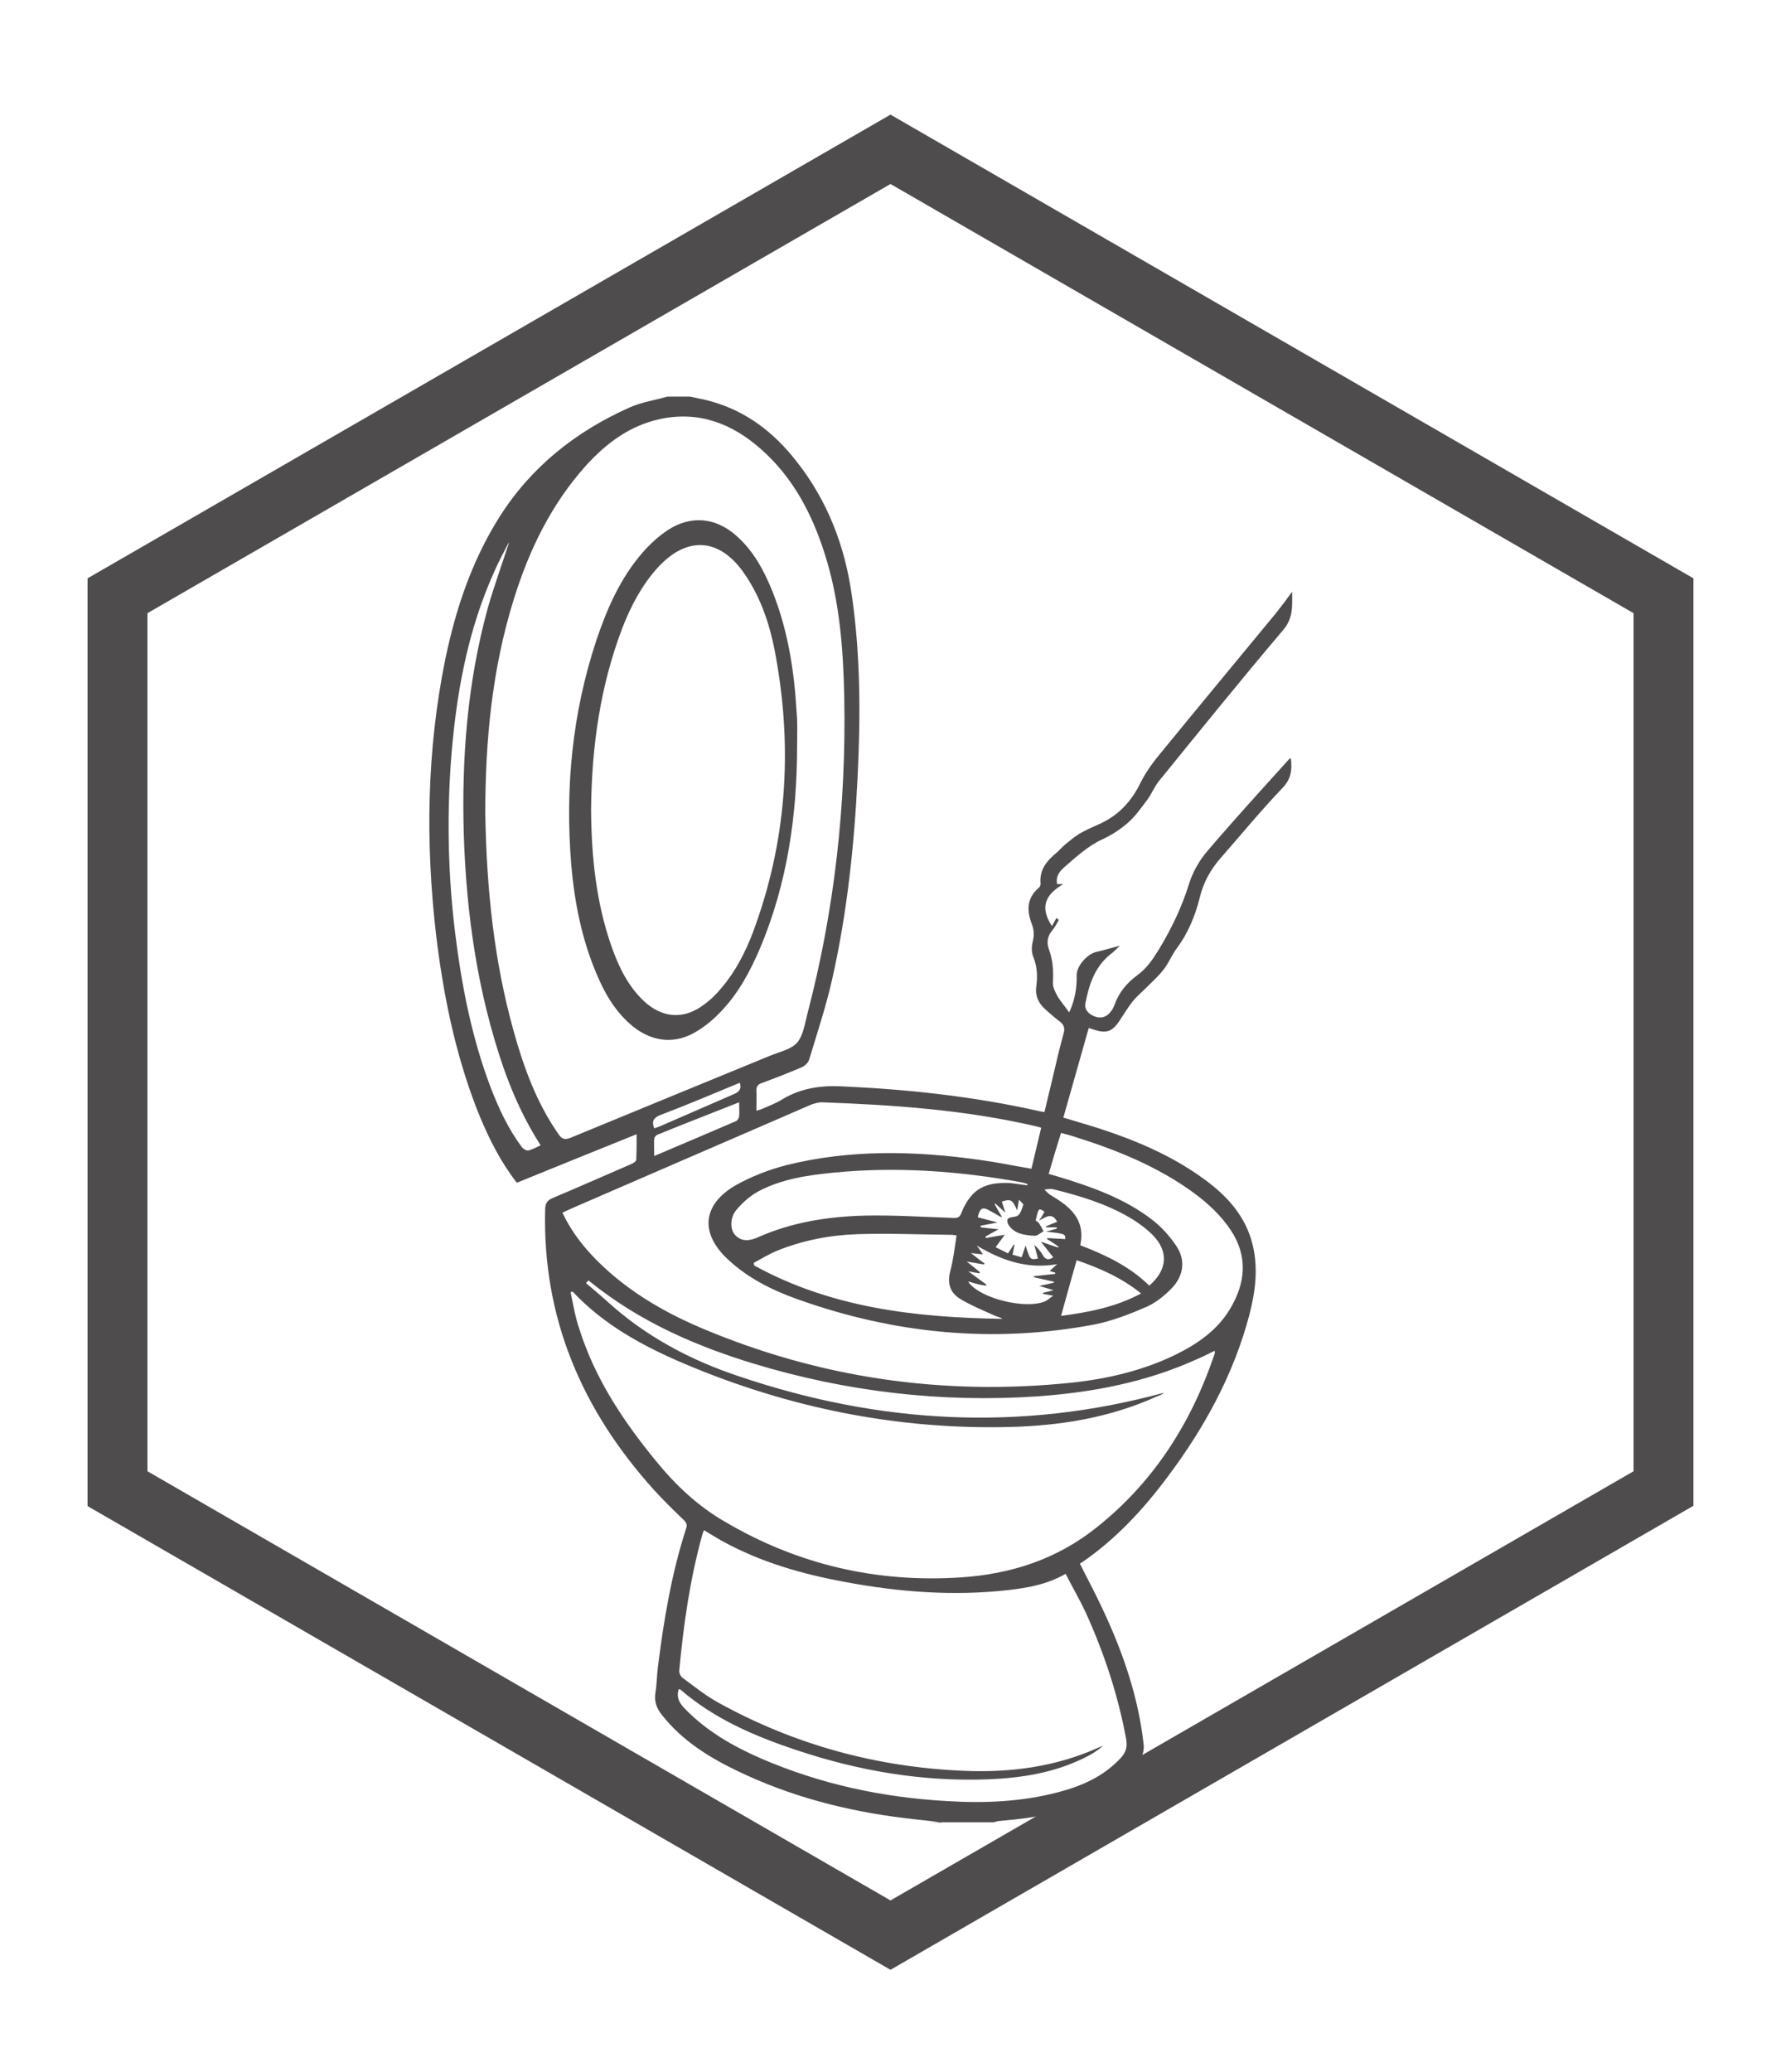 <?xml version="1.0" encoding="utf-8"?>
<!-- Generator: Adobe Illustrator 27.2.0, SVG Export Plug-In . SVG Version: 6.00 Build 0)  -->
<svg version="1.1" id="Layer_1" xmlns="http://www.w3.org/2000/svg" xmlns:xlink="http://www.w3.org/1999/xlink" x="0px" y="0px"
	 viewBox="0 0 54.72 63.62" style="enable-background:new 0 0 54.72 63.62;" xml:space="preserve">
<style type="text/css">
	.st0{fill:#4F4C4D;}
	.st1{fill:url(#SVGID_1_);}
	.st2{fill:url(#SVGID_00000165213825118216831440000014659586929445566639_);}
	
		.st3{clip-path:url(#SVGID_00000028319652821242681170000007878173473746898620_);fill:url(#SVGID_00000055697079640058147660000005269260844342739118_);}
	
		.st4{clip-path:url(#SVGID_00000028319652821242681170000007878173473746898620_);fill:url(#SVGID_00000110438565195677619720000009172571304276471461_);}
	
		.st5{clip-path:url(#SVGID_00000028319652821242681170000007878173473746898620_);fill:url(#SVGID_00000000934187854077411080000006258344263458188711_);}
	
		.st6{clip-path:url(#SVGID_00000028319652821242681170000007878173473746898620_);fill:url(#SVGID_00000070078475276891550970000005065512307494067885_);}
	
		.st7{clip-path:url(#SVGID_00000028319652821242681170000007878173473746898620_);fill:url(#SVGID_00000106832206271081229640000006911050281274904509_);}
	
		.st8{clip-path:url(#SVGID_00000028319652821242681170000007878173473746898620_);fill:url(#SVGID_00000183934354876804877970000016805712870591972777_);}
	
		.st9{clip-path:url(#SVGID_00000028319652821242681170000007878173473746898620_);fill:url(#SVGID_00000093888591800815770790000002881797803052865427_);}
	
		.st10{clip-path:url(#SVGID_00000028319652821242681170000007878173473746898620_);fill:url(#SVGID_00000106140284006161709660000003709045019009744278_);}
	
		.st11{clip-path:url(#SVGID_00000028319652821242681170000007878173473746898620_);fill:url(#SVGID_00000174585393759734656550000017190854093932895128_);}
	
		.st12{clip-path:url(#SVGID_00000028319652821242681170000007878173473746898620_);fill:url(#SVGID_00000160909007645118810710000002905424177984861872_);}
	
		.st13{clip-path:url(#SVGID_00000028319652821242681170000007878173473746898620_);fill:url(#SVGID_00000031895328753797551450000002432279586661951667_);}
	
		.st14{clip-path:url(#SVGID_00000028319652821242681170000007878173473746898620_);fill:url(#SVGID_00000127002858717920890020000007575278937696918949_);}
	
		.st15{clip-path:url(#SVGID_00000028319652821242681170000007878173473746898620_);fill:url(#SVGID_00000129166482706983561310000003315092864563314877_);}
	
		.st16{clip-path:url(#SVGID_00000028319652821242681170000007878173473746898620_);fill:url(#SVGID_00000016073971384920212620000008110599753942211758_);}
	
		.st17{clip-path:url(#SVGID_00000028319652821242681170000007878173473746898620_);fill:url(#SVGID_00000041262294981179461440000001118054254859075236_);}
	
		.st18{clip-path:url(#SVGID_00000028319652821242681170000007878173473746898620_);fill:url(#SVGID_00000064320939918131878470000011484835056121162918_);}
	.st19{clip-path:url(#SVGID_00000028319652821242681170000007878173473746898620_);}
	.st20{fill:url(#SVGID_00000018950607372733509930000008229818920644464810_);}
	.st21{fill:url(#SVGID_00000101102803367952415230000010006133578606415256_);}
	.st22{fill:url(#SVGID_00000107578454560288716850000015898492182158068608_);}
	.st23{fill:url(#SVGID_00000022559148044713602070000011467042740482470795_);}
	
		.st24{clip-path:url(#SVGID_00000028319652821242681170000007878173473746898620_);fill:url(#SVGID_00000075154844364375024990000002828464988849690498_);}
	
		.st25{clip-path:url(#SVGID_00000028319652821242681170000007878173473746898620_);fill:url(#SVGID_00000004511460801999205310000005222723437426620825_);}
	
		.st26{clip-path:url(#SVGID_00000028319652821242681170000007878173473746898620_);fill:url(#SVGID_00000110428587617276779400000002287183373696646053_);}
	
		.st27{clip-path:url(#SVGID_00000028319652821242681170000007878173473746898620_);fill:url(#SVGID_00000163756110477288997130000008199909532231402628_);}
	
		.st28{clip-path:url(#SVGID_00000028319652821242681170000007878173473746898620_);fill:url(#SVGID_00000142138303397247302720000005891509638706234535_);}
	
		.st29{clip-path:url(#SVGID_00000028319652821242681170000007878173473746898620_);fill:url(#SVGID_00000105386160529429201920000011663018944252664492_);}
	
		.st30{clip-path:url(#SVGID_00000028319652821242681170000007878173473746898620_);fill:url(#SVGID_00000142143180540980135110000002171073353888916114_);}
	
		.st31{clip-path:url(#SVGID_00000028319652821242681170000007878173473746898620_);fill:url(#SVGID_00000042725643646669204620000007319155620885134269_);}
	
		.st32{clip-path:url(#SVGID_00000028319652821242681170000007878173473746898620_);fill:url(#SVGID_00000016788233022757446970000015885730487828296618_);}
	
		.st33{clip-path:url(#SVGID_00000028319652821242681170000007878173473746898620_);fill:url(#SVGID_00000176015585399261052920000006468975748487991685_);}
	
		.st34{clip-path:url(#SVGID_00000028319652821242681170000007878173473746898620_);fill:url(#SVGID_00000003105066652861147110000017162617542299034245_);}
	
		.st35{clip-path:url(#SVGID_00000028319652821242681170000007878173473746898620_);fill:url(#SVGID_00000008852379951738008780000012460064351716948403_);}
	
		.st36{clip-path:url(#SVGID_00000028319652821242681170000007878173473746898620_);fill:url(#SVGID_00000008144204422294415890000012276167609271067792_);}
	
		.st37{clip-path:url(#SVGID_00000028319652821242681170000007878173473746898620_);fill:url(#SVGID_00000178187683185778207100000011564307954428922554_);}
	
		.st38{clip-path:url(#SVGID_00000028319652821242681170000007878173473746898620_);fill:url(#SVGID_00000061458203891622306290000002064298849919226296_);}
	
		.st39{clip-path:url(#SVGID_00000028319652821242681170000007878173473746898620_);fill:url(#SVGID_00000089548632836440199200000008350842555897607359_);}
	.st40{fill:url(#SVGID_00000078013339508255449370000000720948774671543475_);}
	.st41{fill:url(#SVGID_00000097482711481699389090000018218588752078214313_);}
	.st42{fill:url(#SVGID_00000156576116223267450590000014863560808395757454_);}
	.st43{fill:url(#SVGID_00000103961494385688618330000011596838992218385582_);}
	
		.st44{clip-path:url(#SVGID_00000028319652821242681170000007878173473746898620_);fill:url(#SVGID_00000075843528189993348400000003177581327746579124_);}
	
		.st45{clip-path:url(#SVGID_00000028319652821242681170000007878173473746898620_);fill:url(#SVGID_00000125580319000255088610000001802090004812274578_);}
	
		.st46{clip-path:url(#SVGID_00000028319652821242681170000007878173473746898620_);fill:url(#SVGID_00000163050000529420083590000013011242928737059003_);}
	
		.st47{clip-path:url(#SVGID_00000028319652821242681170000007878173473746898620_);fill:url(#SVGID_00000098189850202306016560000014189698864902796722_);}
	
		.st48{clip-path:url(#SVGID_00000028319652821242681170000007878173473746898620_);fill:url(#SVGID_00000002367076005552615730000002964437128098743952_);}
	
		.st49{clip-path:url(#SVGID_00000028319652821242681170000007878173473746898620_);fill:url(#SVGID_00000129208078654126404240000012740176435438711957_);}
	
		.st50{clip-path:url(#SVGID_00000028319652821242681170000007878173473746898620_);fill:url(#SVGID_00000084496942987765430900000003573087559177291152_);}
	
		.st51{clip-path:url(#SVGID_00000028319652821242681170000007878173473746898620_);fill:url(#SVGID_00000168113101694592461930000010756707004176657309_);}
	
		.st52{clip-path:url(#SVGID_00000028319652821242681170000007878173473746898620_);fill:url(#SVGID_00000022523657534356054770000015502972135358115747_);}
	
		.st53{clip-path:url(#SVGID_00000028319652821242681170000007878173473746898620_);fill:url(#SVGID_00000084504728618862100370000003709297106586216886_);}
	
		.st54{clip-path:url(#SVGID_00000028319652821242681170000007878173473746898620_);fill:url(#SVGID_00000010309230439529074950000014352421549037161105_);}
	
		.st55{clip-path:url(#SVGID_00000028319652821242681170000007878173473746898620_);fill:url(#SVGID_00000142168678371561629740000014635130483449795224_);}
	
		.st56{clip-path:url(#SVGID_00000028319652821242681170000007878173473746898620_);fill:url(#SVGID_00000073711758612272588460000014433090778833579652_);}
	
		.st57{clip-path:url(#SVGID_00000028319652821242681170000007878173473746898620_);fill:url(#SVGID_00000035524989357941898670000017161063285961457064_);}
	
		.st58{clip-path:url(#SVGID_00000028319652821242681170000007878173473746898620_);fill:url(#SVGID_00000083808508925923284390000018257476135992357549_);}
	
		.st59{clip-path:url(#SVGID_00000028319652821242681170000007878173473746898620_);fill:url(#SVGID_00000132073811313675369010000015938036764227983037_);}
	.st60{fill:url(#SVGID_00000046323257383365468320000012332519136804625833_);}
	.st61{fill:url(#SVGID_00000044895880292656998200000008109242657857088681_);}
	.st62{fill:url(#SVGID_00000181049115769102639430000005545740309633113744_);}
	.st63{fill:url(#SVGID_00000079480979656215746270000008800258616850635676_);}
	
		.st64{clip-path:url(#SVGID_00000028319652821242681170000007878173473746898620_);fill:url(#SVGID_00000036232185874428233570000000002400517512935602_);}
	
		.st65{clip-path:url(#SVGID_00000028319652821242681170000007878173473746898620_);fill:url(#SVGID_00000051383022563790654990000010232377543614946700_);}
	
		.st66{clip-path:url(#SVGID_00000028319652821242681170000007878173473746898620_);fill:url(#SVGID_00000091700579536453876450000014762485393761824132_);}
	
		.st67{clip-path:url(#SVGID_00000028319652821242681170000007878173473746898620_);fill:url(#SVGID_00000061431711026719278270000007072866735836802966_);}
	
		.st68{clip-path:url(#SVGID_00000028319652821242681170000007878173473746898620_);fill:url(#SVGID_00000013902561548444861430000012059407630089855385_);}
	
		.st69{clip-path:url(#SVGID_00000028319652821242681170000007878173473746898620_);fill:url(#SVGID_00000003096532523740318120000015586415549667581626_);}
	
		.st70{clip-path:url(#SVGID_00000028319652821242681170000007878173473746898620_);fill:url(#SVGID_00000042013349715295072930000017521122638305018044_);}
	
		.st71{clip-path:url(#SVGID_00000028319652821242681170000007878173473746898620_);fill:url(#SVGID_00000059309868580071634230000002544024005842258821_);}
	
		.st72{clip-path:url(#SVGID_00000028319652821242681170000007878173473746898620_);fill:url(#SVGID_00000011750961552737042070000007359114512478051488_);}
	
		.st73{clip-path:url(#SVGID_00000028319652821242681170000007878173473746898620_);fill:url(#SVGID_00000024719240723750688150000016293438550115574185_);}
	
		.st74{clip-path:url(#SVGID_00000028319652821242681170000007878173473746898620_);fill:url(#SVGID_00000182499545000764119140000001776673564564827574_);}
	
		.st75{clip-path:url(#SVGID_00000028319652821242681170000007878173473746898620_);fill:url(#SVGID_00000057867056500977679220000000813723286930203832_);}
	
		.st76{clip-path:url(#SVGID_00000028319652821242681170000007878173473746898620_);fill:url(#SVGID_00000118389151064830438970000011510101211006633372_);}
	
		.st77{clip-path:url(#SVGID_00000028319652821242681170000007878173473746898620_);fill:url(#SVGID_00000118365435762997394940000000288744296711793307_);}
	
		.st78{clip-path:url(#SVGID_00000028319652821242681170000007878173473746898620_);fill:url(#SVGID_00000120539763315609373950000014986983425851400860_);}
	
		.st79{clip-path:url(#SVGID_00000028319652821242681170000007878173473746898620_);fill:url(#SVGID_00000093888087354634638650000016885746258803345596_);}
	.st80{fill:url(#SVGID_00000085952761392683362390000000175824775137879446_);}
	.st81{fill:url(#SVGID_00000119116788473120773810000016662320435812980908_);}
	.st82{fill:url(#SVGID_00000165945211979919450540000005491249435095770528_);}
	.st83{fill:url(#SVGID_00000169520219866440337400000010244581478372295567_);}
	.st84{fill:url(#SVGID_00000095336368323725925610000009371775121227084449_);}
	.st85{fill:url(#SVGID_00000147180135488506855870000016796586724211095467_);}
	.st86{fill:url(#SVGID_00000119816420823147430420000007866258252498712977_);}
	.st87{fill:url(#SVGID_00000162353810896065202490000018133389699475287448_);}
	.st88{fill:url(#SVGID_00000146483295205704282900000015715007889519132288_);}
	.st89{fill:url(#SVGID_00000010296296746680197790000007360664332405387395_);}
	.st90{clip-path:url(#SVGID_00000008106774628262766050000009528654916718658700_);}
	.st91{fill:url(#SVGID_00000109030226724413030100000012030357442558544053_);}
	.st92{fill:url(#SVGID_00000029042799436032077200000008842814725292668819_);}
	.st93{fill:url(#SVGID_00000091737408901484919430000013421515738560756146_);}
	.st94{fill:url(#SVGID_00000061434546735560190230000011738249713039219350_);}
	.st95{fill:url(#SVGID_00000088839980836892392560000008808909845409682569_);}
	.st96{fill:url(#SVGID_00000065787042319265867410000009803882128921238429_);}
	.st97{fill:url(#SVGID_00000016761581428270497880000014499528372321543306_);}
	.st98{fill:none;stroke:#666364;stroke-miterlimit:10;}
	.st99{fill:#666364;}
	.st100{fill:#FFFFFF;}
	.st101{fill:#C1C0C1;}
	.st102{fill:none;stroke:#4F4C4D;stroke-width:0.018;stroke-miterlimit:10;}
	.st103{fill:#D5D4D5;}
	.st104{clip-path:url(#SVGID_00000139290881513352117770000013368261103089363131_);}
	.st105{fill:none;stroke:#4F4C4D;stroke-width:0.888;stroke-linecap:round;stroke-linejoin:round;stroke-miterlimit:10;}
	.st106{fill:none;stroke:#4F4C4D;stroke-width:0.845;stroke-linecap:round;stroke-linejoin:round;stroke-miterlimit:10;}
	.st107{fill:none;stroke:#4F4C4D;stroke-width:0.975;stroke-linecap:round;stroke-linejoin:round;stroke-miterlimit:10;}
	.st108{fill:none;stroke:#4F4C4D;stroke-width:0.861;stroke-linecap:round;stroke-linejoin:round;stroke-miterlimit:10;}
	
		.st109{fill:none;stroke:#4F4C4D;stroke-width:0.861;stroke-linecap:round;stroke-linejoin:round;stroke-miterlimit:10;stroke-dasharray:1.063;}
	.st110{fill:none;stroke:#4F4C4D;stroke-width:0.976;stroke-linecap:round;stroke-linejoin:round;stroke-miterlimit:10;}
	.st111{fill:none;stroke:#4F4C4D;stroke-width:1.105;stroke-linecap:round;stroke-linejoin:round;stroke-miterlimit:10;}
	.st112{fill:none;stroke:#4F4C4D;stroke-width:1.033;stroke-linecap:round;stroke-linejoin:round;stroke-miterlimit:10;}
	
		.st113{fill:none;stroke:#4F4C4D;stroke-width:1.033;stroke-linecap:round;stroke-linejoin:round;stroke-miterlimit:10;stroke-dasharray:1.2;}
	.st114{fill:none;stroke:#4F4C4D;stroke-linecap:round;stroke-linejoin:round;stroke-miterlimit:10;}
	.st115{fill:none;stroke:#4F4C4D;stroke-linecap:round;stroke-linejoin:round;stroke-miterlimit:10;stroke-dasharray:1.088;}
</style>
<g>
	<g>
		<path class="st0" d="M27.36,60.49L2.69,46.25V17.76L27.36,3.52l24.67,14.24v28.48L27.36,60.49z M4.53,45.18l22.83,13.18
			l22.83-13.18V18.83L27.36,5.65L4.53,18.83V45.18z"/>
	</g>
</g>
<g>
	<path class="st0" d="M28.54,55.97c0.14,0,0.28,0,0.41,0c-0.39-0.06-0.78-0.09-1.17-0.14c-1.78-0.22-3.49-0.66-5.11-1.44
		c-0.88-0.42-1.7-0.93-2.32-1.71c-0.18-0.22-0.26-0.44-0.21-0.72c0.04-0.24,0.04-0.49,0.07-0.74c0.18-1.45,0.42-2.89,0.87-4.28
		c0.04-0.12,0.01-0.18-0.07-0.26c-0.31-0.3-0.63-0.61-0.92-0.93c-2.21-2.45-3.43-5.28-3.34-8.63c0.01-0.18,0.07-0.26,0.23-0.33
		c0.81-0.34,1.62-0.7,2.43-1.05c0.06-0.03,0.14-0.08,0.14-0.13c0.01-0.24,0.01-0.49,0.01-0.78c-1.27,0.51-2.47,1-3.68,1.49
		c-0.07-0.09-0.14-0.18-0.2-0.27c-0.44-0.63-0.76-1.31-1.04-2.02c-0.66-1.71-1.02-3.49-1.24-5.31c-0.33-2.84-0.29-5.66,0.28-8.47
		c0.32-1.54,0.81-3.01,1.65-4.35c0.98-1.56,2.36-2.65,4.02-3.39c0.36-0.16,0.77-0.22,1.15-0.33c0.23,0,0.47,0,0.7,0
		c0.23,0.05,0.47,0.09,0.7,0.16c1.06,0.31,1.88,0.95,2.55,1.8c0.98,1.23,1.52,2.65,1.73,4.2c0.26,1.83,0.26,3.67,0.17,5.5
		c-0.1,2.09-0.32,4.18-0.78,6.22c-0.19,0.84-0.46,1.66-0.71,2.48c-0.03,0.1-0.14,0.2-0.24,0.24c-0.4,0.17-0.81,0.33-1.22,0.48
		c-0.11,0.04-0.16,0.1-0.16,0.22c0.01,0.2,0,0.41,0,0.63c0.06-0.02,0.11-0.03,0.16-0.05c0.22-0.1,0.45-0.18,0.65-0.31
		c0.56-0.33,1.15-0.42,1.8-0.39c2.04,0.09,4.07,0.31,6.07,0.76c0.05,0.01,0.1,0.02,0.17,0.03c0.08-0.34,0.16-0.67,0.24-1
		c0.11-0.47,0.22-0.95,0.35-1.42c0.05-0.17,0-0.27-0.13-0.37c-0.16-0.12-0.32-0.26-0.47-0.4c-0.19-0.18-0.28-0.41-0.24-0.67
		c0.04-0.31,0.03-0.6-0.09-0.9c-0.06-0.14-0.06-0.32-0.02-0.47c0.05-0.2,0.04-0.37-0.03-0.55c-0.16-0.42-0.15-0.8,0.22-1.11
		c0.03-0.03,0.06-0.09,0.05-0.13c-0.04-0.44,0.21-0.71,0.51-0.96c0.1-0.09,0.19-0.2,0.3-0.28c0.15-0.12,0.29-0.24,0.46-0.33
		c0.18-0.1,0.38-0.18,0.57-0.27c0.56-0.26,0.95-0.68,1.22-1.23c0.17-0.35,0.41-0.67,0.66-0.97c1.17-1.43,2.35-2.85,3.52-4.27
		c0.16-0.2,0.31-0.4,0.49-0.65c0,0.44,0.04,0.8-0.27,1.17c-1.29,1.52-2.55,3.08-3.81,4.63c-0.15,0.18-0.23,0.4-0.37,0.59
		c-0.19,0.25-0.37,0.51-0.6,0.71c-0.23,0.2-0.49,0.37-0.77,0.5c-0.46,0.21-0.81,0.54-1.18,0.86c-0.15,0.13-0.27,0.29-0.22,0.52
		c0.07,0,0.13,0,0.19,0c-0.52,0.3-0.75,0.68-0.35,1.29c0.05-0.08,0.09-0.17,0.14-0.25c0.02,0.02,0.05,0.04,0.07,0.06
		c-0.06,0.11-0.12,0.23-0.2,0.32c-0.15,0.18-0.18,0.38-0.1,0.59c0.12,0.33,0.14,0.66,0.12,1.01c-0.01,0.14,0.07,0.29,0.14,0.42
		c0.1,0.17,0.23,0.31,0.36,0.5c0.18-0.39,0.24-0.76,0.23-1.15c0-0.28,0.33-0.65,0.61-0.71c0.23-0.05,0.45-0.12,0.72-0.19
		c-0.12,0.11-0.2,0.2-0.3,0.27c-0.47,0.38-0.65,0.92-0.76,1.49c-0.04,0.18,0.07,0.32,0.25,0.4c0.18,0.08,0.36,0.06,0.5-0.1
		c0.07-0.08,0.12-0.17,0.15-0.26c0.13-0.37,0.38-0.66,0.69-0.89c0.29-0.21,0.48-0.49,0.67-0.8c0.38-0.63,0.7-1.29,0.92-2
		c0.11-0.36,0.32-0.73,0.57-1.02c0.81-0.95,1.66-1.88,2.5-2.81c0.01-0.01,0.03-0.02,0.06-0.04c0.04,0.34,0.02,0.62-0.24,0.9
		c-0.66,0.69-1.27,1.43-1.9,2.15c-0.32,0.36-0.55,0.77-0.66,1.24c-0.14,0.56-0.36,1.09-0.71,1.56c-0.15,0.2-0.24,0.44-0.39,0.63
		c-0.15,0.2-0.34,0.37-0.52,0.55c-0.14,0.14-0.3,0.27-0.43,0.43c-0.16,0.2-0.29,0.42-0.43,0.63c-0.22,0.32-0.4,0.37-0.77,0.25
		c-0.05-0.02-0.09-0.03-0.16-0.05c-0.26,0.91-0.51,1.81-0.78,2.75c0.13,0.04,0.25,0.07,0.37,0.11c1.41,0.41,2.77,0.91,3.97,1.79
		c0.71,0.52,1.27,1.14,1.48,2.02c0.17,0.72,0.08,1.42-0.1,2.12c-0.48,1.83-1.37,3.46-2.5,4.97c-0.75,1.01-1.6,1.93-2.65,2.65
		c-0.02,0.01-0.04,0.02-0.06,0.04c0.24,0.48,0.49,0.94,0.71,1.42c0.62,1.32,1.09,2.69,1.25,4.15c0.01,0.13-0.02,0.28-0.08,0.39
		c-0.34,0.57-0.84,0.96-1.43,1.24c-0.89,0.44-1.85,0.61-2.83,0.69c-0.09,0.01-0.17,0.01-0.26,0.05c3.73,0-5.37,0-1.64,0
		 M14.91,24.98c0.04,2.34,0.27,4.53,0.87,6.68c0.31,1.12,0.71,2.21,1.38,3.17c0.1,0.15,0.19,0.18,0.37,0.11
		c2.04-0.84,4.08-1.68,6.13-2.52c0.29-0.12,0.64-0.19,0.83-0.4c0.19-0.22,0.24-0.59,0.32-0.9c0.83-3.17,1.19-6.4,1.13-9.68
		c-0.03-1.5-0.14-2.99-0.6-4.43c-0.39-1.23-0.97-2.34-1.95-3.21c-0.89-0.79-1.91-1.19-3.12-0.93c-0.92,0.2-1.64,0.74-2.26,1.42
		c-1.07,1.19-1.75,2.59-2.22,4.1C15.1,20.59,14.91,22.83,14.91,24.98z M35.76,42.77c-0.02,0.01-0.03,0.03-0.05,0.04
		c-0.05,0.03-0.1,0.05-0.16,0.07c-1.43,0.65-2.95,0.9-4.51,0.94c-3.48,0.09-6.82-0.59-10.01-1.94c-1.27-0.54-2.47-1.19-3.43-2.21
		c0-0.01-0.02,0-0.07,0.01c0.08,0.37,0.14,0.75,0.26,1.1c0.48,1.54,1.35,2.85,2.36,4.08c0.61,0.75,1.3,1.4,2.14,1.88
		c2.23,1.31,4.65,1.87,7.23,1.7c1.54-0.1,2.96-0.56,4.18-1.54c1.76-1.4,2.91-3.22,3.62-5.33c0.01-0.02,0-0.05,0-0.09
		c-0.2,0.1-0.38,0.19-0.57,0.27c-1.55,0.7-3.19,1.01-4.87,1.13c-2.96,0.2-5.87-0.14-8.71-1c-1.68-0.51-3.27-1.19-4.69-2.25
		c-0.14-0.1-0.27-0.21-0.4-0.31c-0.03,0.03-0.05,0.06-0.08,0.08c0.21,0.18,0.43,0.36,0.64,0.55c1.18,1.08,2.57,1.82,4.08,2.32
		C27.01,43.72,31.35,43.97,35.76,42.77z M32.74,48.33c-0.57,0.33-1.17,0.43-1.77,0.5c-1.68,0.19-3.35,0.06-5.01-0.25
		c-1.3-0.24-2.57-0.6-3.74-1.24c-0.2-0.11-0.39-0.23-0.59-0.35c-0.02,0.05-0.04,0.09-0.05,0.13c-0.38,1.37-0.58,2.77-0.71,4.18
		c-0.01,0.08,0.05,0.19,0.11,0.23c0.35,0.26,0.7,0.54,1.08,0.75c2.35,1.3,4.88,1.99,7.56,2.1c1.41,0.06,2.8-0.12,4.1-0.7
		c0.05-0.02,0.11-0.05,0.17-0.07c-0.18,0.16-0.38,0.28-0.59,0.38c-0.92,0.45-1.91,0.61-2.93,0.65c-2.03,0.08-4-0.26-5.91-0.9
		c-1.29-0.43-2.52-0.96-3.56-1.86c-0.01-0.01-0.04,0-0.05,0c-0.07,0.23,0.01,0.4,0.17,0.57c0.67,0.7,1.49,1.17,2.36,1.55
		c1.83,0.79,3.74,1.2,5.73,1.31c1.14,0.07,2.28,0.02,3.39-0.27c0.73-0.19,1.4-0.48,1.93-1.05c0.17-0.18,0.21-0.35,0.17-0.59
		c-0.25-1.35-0.68-2.65-1.25-3.9C33.16,49.1,32.94,48.72,32.74,48.33z M32.22,36.05c0.12,0.03,0.2,0.06,0.28,0.08
		c1.02,0.31,2.03,0.66,2.89,1.32c0.29,0.22,0.55,0.51,0.75,0.81c0.29,0.43,0.23,0.91-0.13,1.29c-0.22,0.23-0.49,0.45-0.78,0.58
		c-0.51,0.22-1.04,0.43-1.59,0.54c-3.11,0.59-6.16,0.29-9.13-0.77c-0.79-0.28-1.53-0.65-2.15-1.23c-0.86-0.8-0.78-1.68,0.24-2.27
		c0.48-0.27,1.02-0.48,1.56-0.62c1.97-0.49,3.96-0.44,5.95-0.16c0.52,0.07,1.04,0.18,1.58,0.27c0.1-0.42,0.2-0.84,0.3-1.26
		c-0.08-0.02-0.14-0.04-0.19-0.05c-2.16-0.5-4.35-0.65-6.55-0.73c-0.12,0-0.24,0.04-0.35,0.08c-2.39,1.04-4.79,2.07-7.18,3.11
		c-0.14,0.06-0.29,0.13-0.44,0.2c0.23,0.49,0.53,0.9,0.88,1.28c0.94,1.01,2.1,1.71,3.36,2.25c3.65,1.55,7.46,2.1,11.41,1.69
		c1.11-0.12,2.18-0.37,3.19-0.86c0.67-0.33,1.28-0.75,1.67-1.4c0.48-0.8,0.56-1.62,0.02-2.43c-0.3-0.45-0.69-0.81-1.12-1.13
		c-1.12-0.82-2.39-1.33-3.7-1.74c-0.12-0.04-0.25-0.07-0.39-0.11C32.46,35.23,32.34,35.63,32.22,36.05z M29.39,37.94
		c-0.07-0.01-0.11-0.02-0.15-0.02c-0.97-0.01-1.94-0.05-2.9-0.02c-0.85,0.03-1.68,0.19-2.47,0.51c-0.24,0.1-0.47,0.24-0.71,0.37
		c0,0.03,0.01,0.06,0.01,0.08c2.38,1.31,4.98,1.6,7.63,1.64c-0.07-0.05-0.15-0.06-0.22-0.09c-0.37-0.17-0.75-0.32-1.09-0.53
		c-0.29-0.18-0.39-0.46-0.3-0.82C29.29,38.7,29.33,38.32,29.39,37.94z M31.56,36.4c0-0.01,0.01-0.03,0.01-0.04
		c-0.06-0.02-0.12-0.04-0.17-0.05c-1.92-0.35-3.85-0.49-5.79-0.3c-0.79,0.08-1.58,0.19-2.3,0.57c-0.26,0.14-0.5,0.35-0.69,0.58
		c-0.2,0.24-0.19,0.61-0.03,0.77c0.21,0.22,0.47,0.17,0.71,0.06c1.04-0.46,2.14-0.63,3.26-0.66c0.9-0.02,1.81,0.04,2.71,0.07
		c0.15,0.01,0.22-0.01,0.28-0.18c0.08-0.21,0.21-0.42,0.37-0.58c0.31-0.29,0.72-0.33,1.13-0.31C31.22,36.35,31.39,36.38,31.56,36.4z
		 M15.64,16.66c0,0-0.02,0.02-0.03,0.04c-0.14,0.27-0.28,0.53-0.4,0.8c-0.86,1.88-1.21,3.89-1.36,5.94
		c-0.12,1.73-0.08,3.46,0.13,5.18c0.2,1.63,0.51,3.23,1.09,4.76c0.25,0.65,0.54,1.28,0.96,1.84c0.04,0.06,0.14,0.12,0.2,0.11
		c0.13-0.03,0.25-0.1,0.38-0.16c-0.49-0.76-0.85-1.56-1.14-2.38c-0.8-2.32-1.14-4.71-1.22-7.15c-0.07-2.36,0.11-4.69,0.74-6.98
		C15.19,17.97,15.43,17.31,15.64,16.66z M33.19,38.24c0.78,0.3,1.52,0.65,2.12,1.24c0.56-0.48,0.6-1.05,0.11-1.55
		c-0.21-0.21-0.47-0.4-0.73-0.55c-0.72-0.42-1.52-0.66-2.33-0.86c-0.09-0.02-0.18,0-0.27,0.01c0.06,0.06,0.12,0.13,0.19,0.17
		C32.85,37.04,33.36,37.42,33.19,38.24z M29.75,39.35c0.03,0.05,0.03,0.07,0.05,0.08c0.42,0.47,1.71,0.77,2.29,0.54
		c0.08-0.03,0.15-0.1,0.27-0.18c-0.15-0.03-0.24-0.04-0.32-0.06c0-0.01,0-0.02,0.01-0.03c0.09-0.02,0.17-0.04,0.32-0.08
		c-0.17-0.05-0.27-0.08-0.44-0.13c0.19-0.04,0.32-0.07,0.45-0.1c0-0.01,0-0.02,0-0.03c-0.21-0.05-0.42-0.09-0.62-0.14
		c0-0.01,0-0.02,0.01-0.03c0.22-0.02,0.44-0.05,0.65-0.07c0-0.01,0-0.03,0-0.04c-0.05-0.01-0.1-0.03-0.17-0.05
		c0.08-0.07,0.15-0.14,0.23-0.21c-0.9,0.16-1.68-0.1-2.47-0.57c0.08,0.11,0.13,0.18,0.19,0.27c-0.12-0.01-0.22-0.02-0.37-0.04
		c0.17,0.13,0.29,0.23,0.42,0.32c-0.01,0.01-0.01,0.02-0.02,0.03c-0.16-0.03-0.31-0.05-0.53-0.09c0.17,0.13,0.29,0.23,0.41,0.33
		c-0.01,0.01-0.01,0.02-0.02,0.03c-0.09-0.01-0.18-0.03-0.34-0.06c0.22,0.16,0.39,0.29,0.56,0.41c-0.01,0.01-0.01,0.02-0.02,0.03
		C30.11,39.46,29.94,39.41,29.75,39.35z M32.6,40.41c0.82-0.11,1.66-0.26,2.46-0.69c-0.61-0.49-1.28-0.78-1.98-1.02
		C32.91,39.28,32.76,39.84,32.6,40.41z M31.82,37.48c0.04,0.03,0.08,0.05,0.1,0.08c0.05,0.08,0.1,0.16,0.14,0.25
		c-0.09,0.05-0.18,0.14-0.27,0.14c-0.18-0.01-0.38-0.03-0.55-0.11c-0.13-0.06-0.28-0.21-0.29-0.33c-0.02-0.17,0.22-0.11,0.32-0.18
		c0.09-0.06,0.13-0.22,0.17-0.33c0.01-0.03-0.07-0.08-0.13-0.16c-0.03,0.15-0.04,0.23-0.06,0.33c-0.14-0.33-0.19-0.36-0.47-0.27
		c0.03,0.09,0.06,0.19,0.11,0.34c-0.13-0.12-0.22-0.2-0.31-0.28c-0.01,0.01-0.02,0.01-0.02,0.02c0.07,0.13,0.14,0.25,0.23,0.4
		c-0.05-0.02-0.07-0.02-0.08-0.03c-0.1-0.06-0.2-0.12-0.3-0.17c-0.22-0.13-0.3-0.09-0.37,0.2c0.19,0.05,0.37,0.1,0.61,0.16
		c-0.21,0.04-0.37,0.07-0.52,0.1c0,0.02,0,0.03,0,0.05c0.17,0.02,0.34,0.04,0.55,0.06c-0.16,0.09-0.28,0.15-0.4,0.22
		c0,0.02,0.01,0.03,0.01,0.05c0.18-0.03,0.36-0.07,0.58-0.1c-0.1,0.14-0.19,0.25-0.28,0.38c0.14,0.07,0.26,0.13,0.38,0.19
		c0.07-0.1,0.12-0.19,0.18-0.27c0.01,0,0.02,0.01,0.02,0.01c-0.02,0.1-0.04,0.19-0.06,0.3c0.1,0.03,0.19,0.05,0.28,0.08
		c0.04-0.13,0.08-0.24,0.12-0.36c0.14,0.44,0.14,0.44,0.38,0.4c-0.04-0.14-0.07-0.28-0.11-0.42c0.1,0.09,0.19,0.19,0.25,0.3
		c0.08,0.14,0.17,0.19,0.33,0.08c-0.12-0.15-0.23-0.29-0.38-0.48c0.2,0.07,0.37,0.13,0.53,0.18c0-0.01,0.01-0.02,0.01-0.03
		c-0.12-0.08-0.23-0.16-0.35-0.23c0-0.01,0.01-0.02,0.01-0.03c0.18,0.01,0.37,0.02,0.55,0.03c0-0.16,0-0.16-0.59-0.23
		c0.14-0.04,0.23-0.06,0.33-0.09c0-0.01,0-0.03-0.01-0.04c-0.11,0-0.22,0-0.32,0c0-0.01,0-0.02,0-0.03c0.11-0.05,0.23-0.1,0.34-0.14
		c-0.15-0.29-0.33-0.16-0.55-0.04c0.05-0.09,0.08-0.12,0.1-0.16c0.02-0.04,0.04-0.07,0.06-0.11C31.91,37.09,31.91,37.09,31.82,37.48
		z M22.71,33.85c-0.86,0.34-1.69,0.66-2.52,1c-0.04,0.02-0.09,0.08-0.09,0.12c-0.01,0.16,0,0.33,0,0.53
		c0.87-0.37,1.7-0.72,2.51-1.07c0.05-0.02,0.09-0.09,0.1-0.15C22.72,34.15,22.71,34.02,22.71,33.85z M22.73,33.25
		c-0.82,0.34-1.62,0.68-2.44,0.99c-0.22,0.09-0.27,0.19-0.19,0.41c0.06-0.02,0.11-0.04,0.17-0.06c0.77-0.33,1.53-0.67,2.3-1
		C22.72,33.52,22.79,33.43,22.73,33.25z"/>
	<path class="st0" d="M24.49,22.91c0,2.13-0.3,4.21-1.13,6.19c-0.3,0.7-0.65,1.37-1.18,1.93c-0.23,0.25-0.5,0.48-0.79,0.65
		c-0.64,0.39-1.33,0.32-1.92-0.14c-0.54-0.43-0.88-1.01-1.14-1.63c-0.46-1.08-0.68-2.21-0.78-3.37c-0.19-2.34,0.03-4.63,0.77-6.87
		c0.33-0.98,0.74-1.92,1.43-2.71c0.23-0.26,0.49-0.5,0.78-0.69c0.7-0.45,1.45-0.38,2.08,0.17c0.54,0.47,0.87,1.09,1.13,1.74
		c0.46,1.16,0.66,2.39,0.73,3.63C24.51,22.18,24.49,22.55,24.49,22.91z M18.16,24.85c0.01,1.44,0.15,2.85,0.63,4.22
		c0.22,0.62,0.5,1.2,0.98,1.66c0.57,0.54,1.24,0.59,1.86,0.12c0.21-0.15,0.4-0.34,0.56-0.54c0.42-0.5,0.71-1.07,0.94-1.67
		c1.03-2.75,1.23-5.58,0.71-8.46c-0.16-0.92-0.44-1.8-0.98-2.58c-0.76-1.09-1.76-1.15-2.66-0.16c-0.48,0.53-0.81,1.16-1.07,1.82
		C18.44,21.06,18.18,22.93,18.16,24.85z"/>
</g>
</svg>
